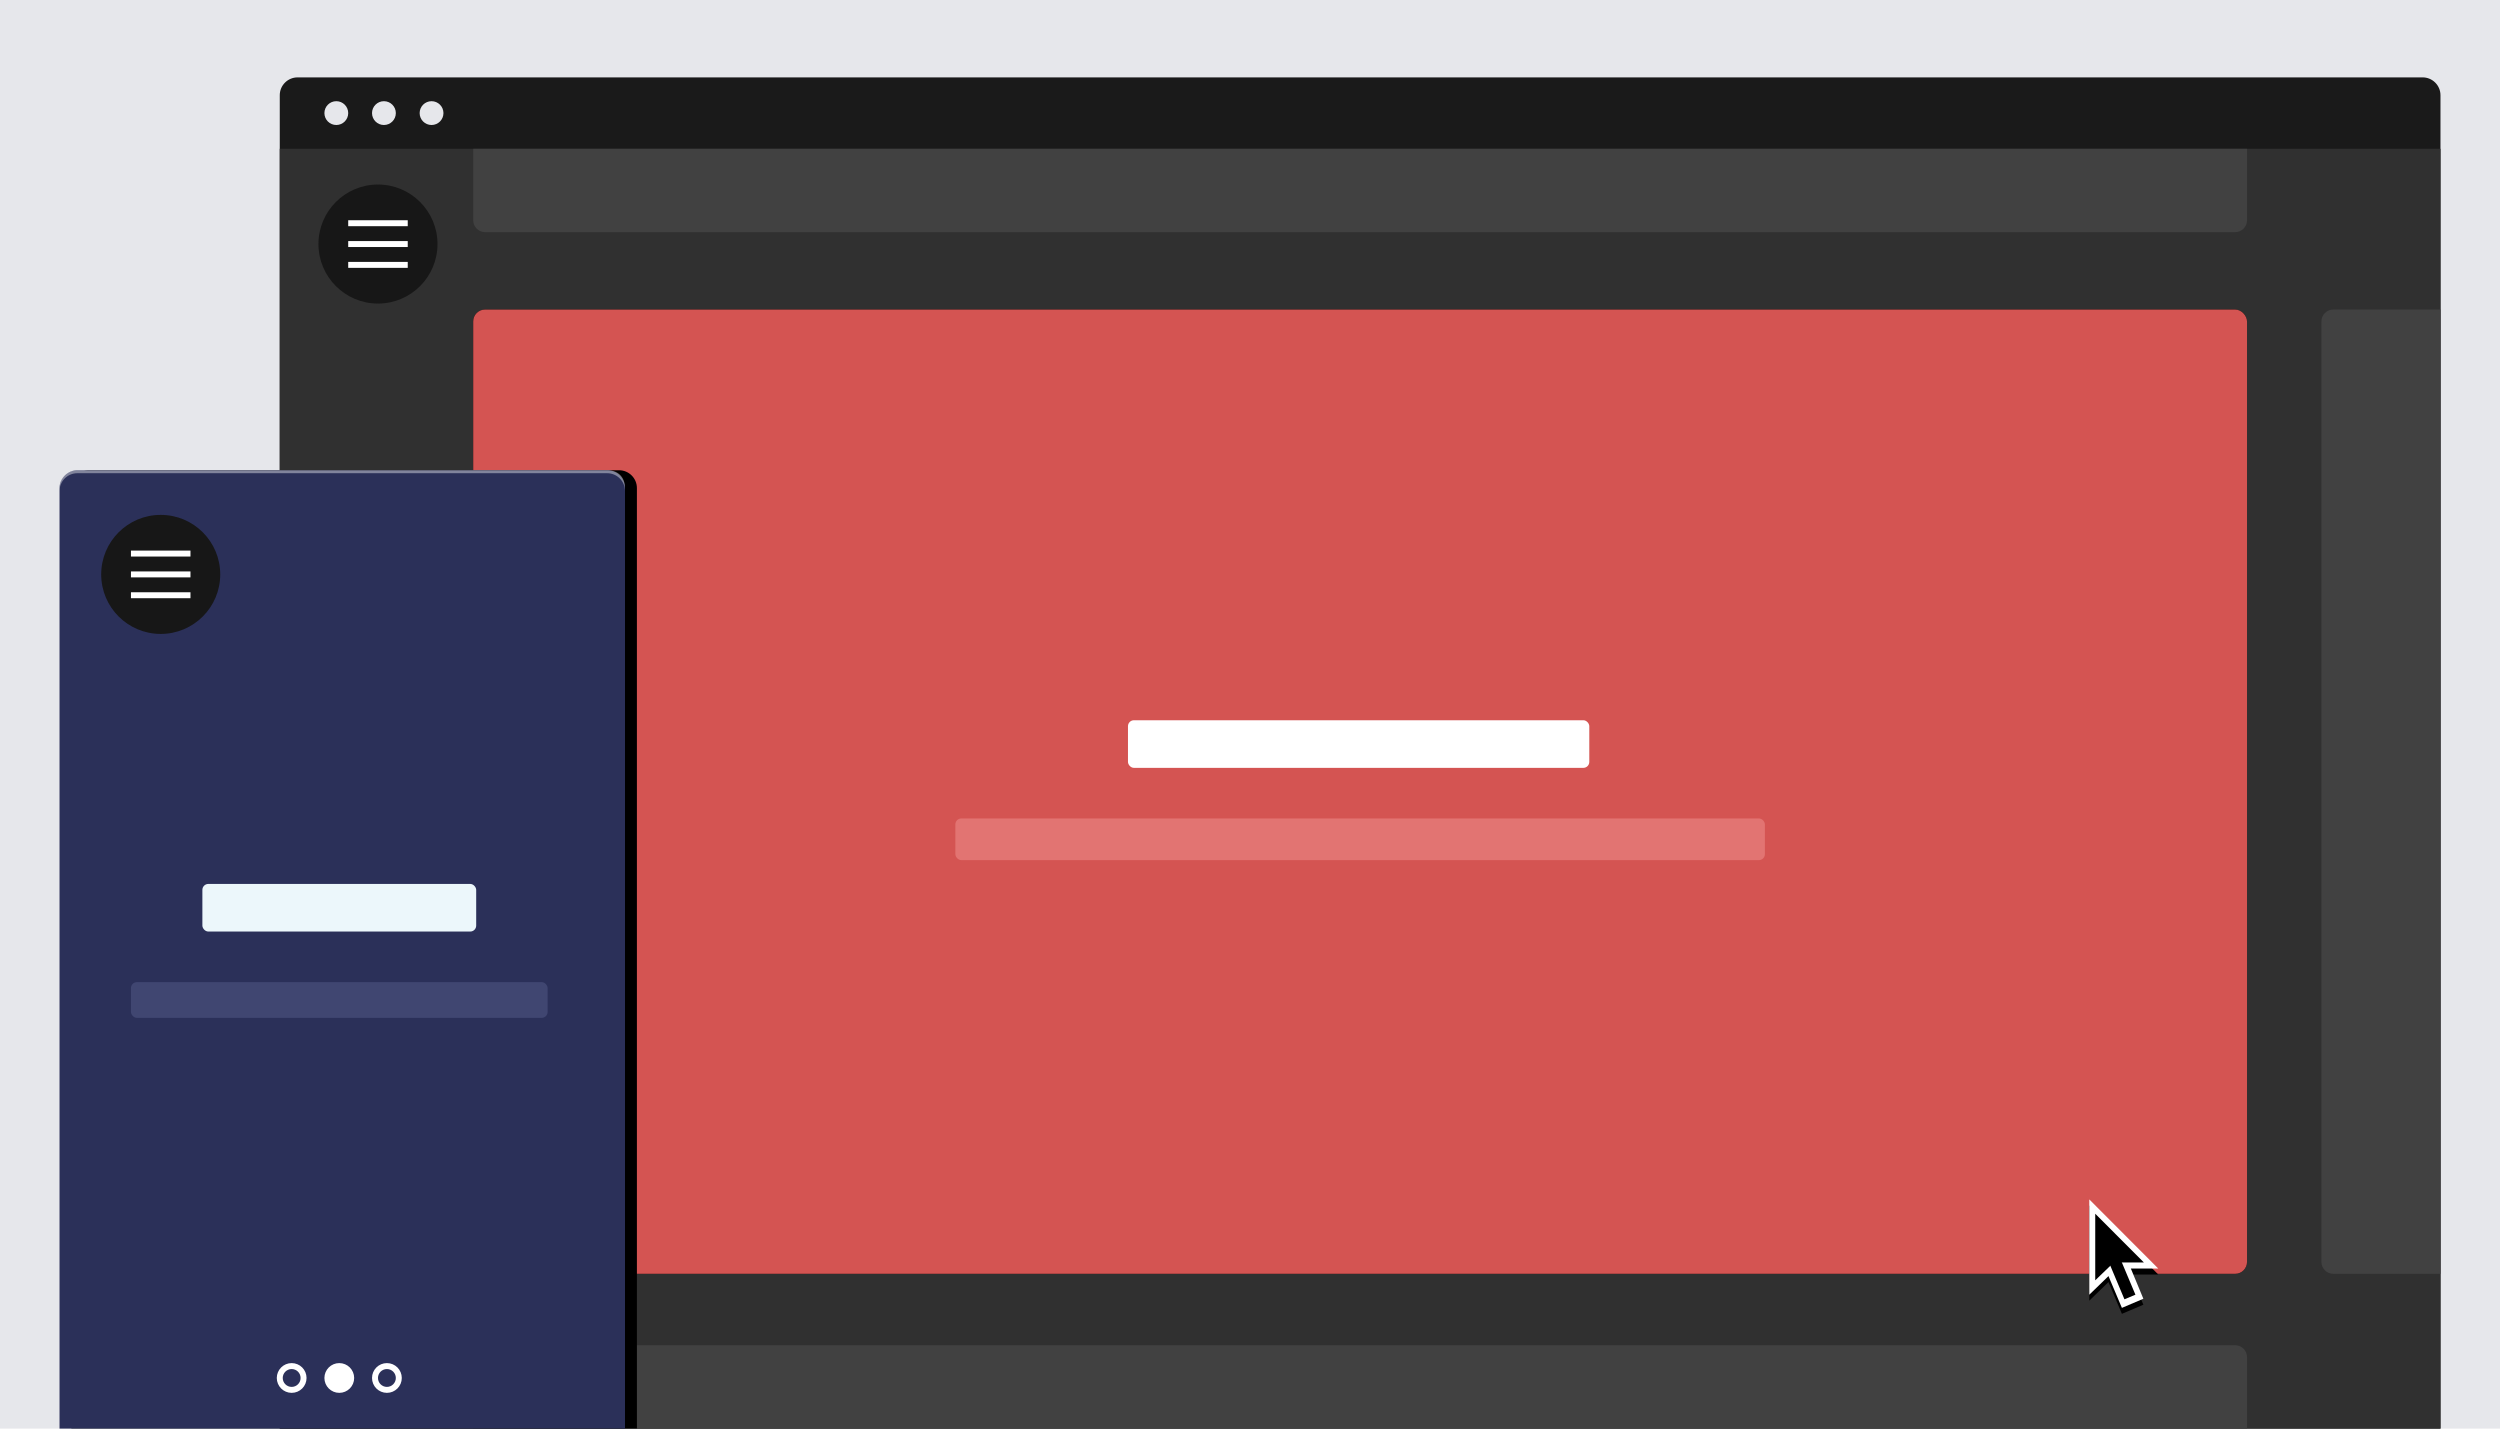 <?xml version="1.0" encoding="UTF-8"?>
<svg width="840px" height="480px" viewBox="0 0 840 480" version="1.1" xmlns="http://www.w3.org/2000/svg" xmlns:xlink="http://www.w3.org/1999/xlink">
    <!-- Generator: Sketch 49 (51002) - http://www.bohemiancoding.com/sketch -->
    <title>presentation-slideshow-featured</title>
    <desc>Created with Sketch.</desc>
    <defs>
        <rect id="path-1" x="65" y="78" width="596" height="324" rx="4"></rect>
        <filter x="-10.1%" y="-18.5%" width="120.1%" height="137.0%" filterUnits="objectBoundingBox" id="filter-2">
            <feOffset dx="0" dy="0" in="SourceAlpha" result="shadowOffsetOuter1"></feOffset>
            <feGaussianBlur stdDeviation="20" in="shadowOffsetOuter1" result="shadowBlurOuter1"></feGaussianBlur>
            <feColorMatrix values="0 0 0 0 0   0 0 0 0 0   0 0 0 0 0  0 0 0 0.5 0" type="matrix" in="shadowBlurOuter1"></feColorMatrix>
        </filter>
        <path d="M6,0 L184,0 C187.314,-6.08718376e-16 190,2.686 190,6 L190,322 L0,322 L0,6 C-4.05812251e-16,2.686 2.686,6.08718376e-16 6,0 Z" id="path-3"></path>
        <filter x="-14.7%" y="-9.9%" width="133.7%" height="119.9%" filterUnits="objectBoundingBox" id="filter-4">
            <feOffset dx="4" dy="0" in="SourceAlpha" result="shadowOffsetOuter1"></feOffset>
            <feGaussianBlur stdDeviation="10" in="shadowOffsetOuter1" result="shadowBlurOuter1"></feGaussianBlur>
            <feColorMatrix values="0 0 0 0 0   0 0 0 0 0   0 0 0 0 0  0 0 0 0.198 0" type="matrix" in="shadowBlurOuter1"></feColorMatrix>
        </filter>
        <polygon id="path-5" points="13.968 23.238 18.168 33.378 18.17 33.38 10.958 36.448 6.449 25.767 0 32.03 0 0 23.182 23.238"></polygon>
        <filter x="-133.7%" y="-79.6%" width="367.4%" height="270.1%" filterUnits="objectBoundingBox" id="filter-6">
            <feOffset dx="0" dy="2" in="SourceAlpha" result="shadowOffsetOuter1"></feOffset>
            <feGaussianBlur stdDeviation="10" in="shadowOffsetOuter1" result="shadowBlurOuter1"></feGaussianBlur>
            <feColorMatrix values="0 0 0 0 0   0 0 0 0 0   0 0 0 0 0  0 0 0 0.202 0" type="matrix" in="shadowBlurOuter1"></feColorMatrix>
        </filter>
    </defs>
    <g id="presentation-slideshow-featured" stroke="none" stroke-width="1" fill="none" fill-rule="evenodd">
        <polygon id="bg" fill="#E6E7EB" points="0 480 840 480 840 0 0 0"></polygon>
        <g id="desktop" transform="translate(94, 26)">
            <path d="M726,454 L0,454 L0,6 C0,2.687 2.687,0 6,0 L720,0 C723.313,0 726,2.687 726,6 L726,454 Z" id="container_bg" fill="#1A1A1A"></path>
            <polygon id="Combined-Shape" fill="#303030" points="0 24 726 24 726 454 0 454"></polygon>
            <path d="M65,24 L661,24 L661,48 C661,50.209 659.209,52 657,52 L69,52 C66.791,52 65,50.209 65,48 L65,24 Z" id="Rectangle" fill="#414141"></path>
            <path d="M69,426 L657,426 C659.209,426 661,427.791 661,430 L661,454 L65,454 L65,430 C65,427.791 66.791,426 69,426 Z" id="Rectangle-Copy-2" fill="#414141"></path>
            <g id="Rectangle-Copy">
                <use fill="black" fill-opacity="1" filter="url(#filter-2)" xlink:href="#path-1"></use>
                <use fill="#D45452" fill-rule="evenodd" xlink:href="#path-1"></use>
            </g>
            <path d="M690,78 L726,78 L726,402 L690,402 C687.791,402 686,400.209 686,398 L686,82 C686,79.791 687.791,78 690,78 Z" id="Rectangle-Copy-3" fill="#414141"></path>
            <rect id="Rectangle-2" fill="#FFFFFF" x="285" y="216" width="155" height="16" rx="2"></rect>
            <rect id="Rectangle-2-Copy" fill="#E27472" x="227" y="249" width="272" height="14" rx="2"></rect>
            <circle id="Oval" fill="#171717" cx="33" cy="56" r="20"></circle>
            <rect id="Rectangle-3" fill="#FFFFFF" x="23" y="55" width="20" height="2"></rect>
            <rect id="Rectangle-3-Copy" fill="#FFFFFF" x="23" y="48" width="20" height="2"></rect>
            <rect id="Rectangle-3-Copy-2" fill="#FFFFFF" x="23" y="62" width="20" height="2"></rect>
            <g id="dots" transform="translate(15, 8)" fill="#E6E7EB">
                <path d="M8,4 C8,6.209 6.209,8 4,8 C1.791,8 0,6.209 0,4 C0,1.791 1.791,0 4,0 C6.209,0 8,1.791 8,4" id="Fill-6"></path>
                <path d="M24,4 C24,6.209 22.209,8 20,8 C17.791,8 16,6.209 16,4 C16,1.791 17.791,0 20,0 C22.209,0 24,1.791 24,4" id="Fill-8"></path>
                <path d="M40,4 C40,6.209 38.209,8 36,8 C33.791,8 32,6.209 32,4 C32,1.791 33.791,0 36,0 C38.209,0 40,1.791 40,4" id="Fill-10"></path>
            </g>
        </g>
        <g id="mobile" transform="translate(20, 158)">
            <g id="mobile_bg">
                <use fill="black" fill-opacity="1" filter="url(#filter-4)" xlink:href="#path-3"></use>
                <use fill="#2B3059" fill-rule="evenodd" xlink:href="#path-3"></use>
            </g>
            <circle id="Oval" fill="#171717" cx="34" cy="35" r="20"></circle>
            <rect id="Rectangle-3" fill="#FFFFFF" x="24" y="34" width="20" height="2"></rect>
            <rect id="Rectangle-3-Copy" fill="#FFFFFF" x="24" y="27" width="20" height="2"></rect>
            <rect id="Rectangle-3-Copy-2" fill="#FFFFFF" x="24" y="41" width="20" height="2"></rect>
            <rect id="Rectangle-4" fill="#ECF7FB" x="48" y="139" width="92" height="16" rx="2"></rect>
            <circle id="Oval-2" stroke="#FFFFFF" stroke-width="2" cx="78" cy="305" r="4"></circle>
            <circle id="Oval-2-Copy" stroke="#FFFFFF" stroke-width="2" fill="#FFFFFF" cx="94" cy="305" r="4"></circle>
            <circle id="Oval-2-Copy-2" stroke="#FFFFFF" stroke-width="2" cx="110" cy="305" r="4"></circle>
            <rect id="Rectangle-4-Copy" fill="#404671" x="24" y="172" width="140" height="12" rx="2"></rect>
            <path d="M0,7 L0,6 C0,2.687 2.077,0 6,0 L184,0 C188.065,0 190,2.687 190,6 L190,7 C190,3.687 187.313,1 184,1 L6,1 C2.687,1 0,3.687 0,7 Z" id="inner-shadow" fill="#FFFFFF" opacity="0.405"></path>
        </g>
        <g id="default" transform="translate(702, 403)" fill-rule="nonzero">
            <g id="Combined-Shape">
                <use fill="black" fill-opacity="1" filter="url(#filter-6)" xlink:href="#path-5"></use>
                <use fill="#FFFFFF" fill-rule="evenodd" xlink:href="#path-5"></use>
            </g>
            <polygon id="Shape" fill="#000000" points="15.502 32.018 11.814 33.566 5.614 18.818 9.296 17.268 15.502 32.018"></polygon>
            <polygon id="Shape" fill="#000000" points="2 4.814 2 27.19 7.938 21.458 8.794 21.18 18.33 21.18"></polygon>
        </g>
    </g>
</svg>